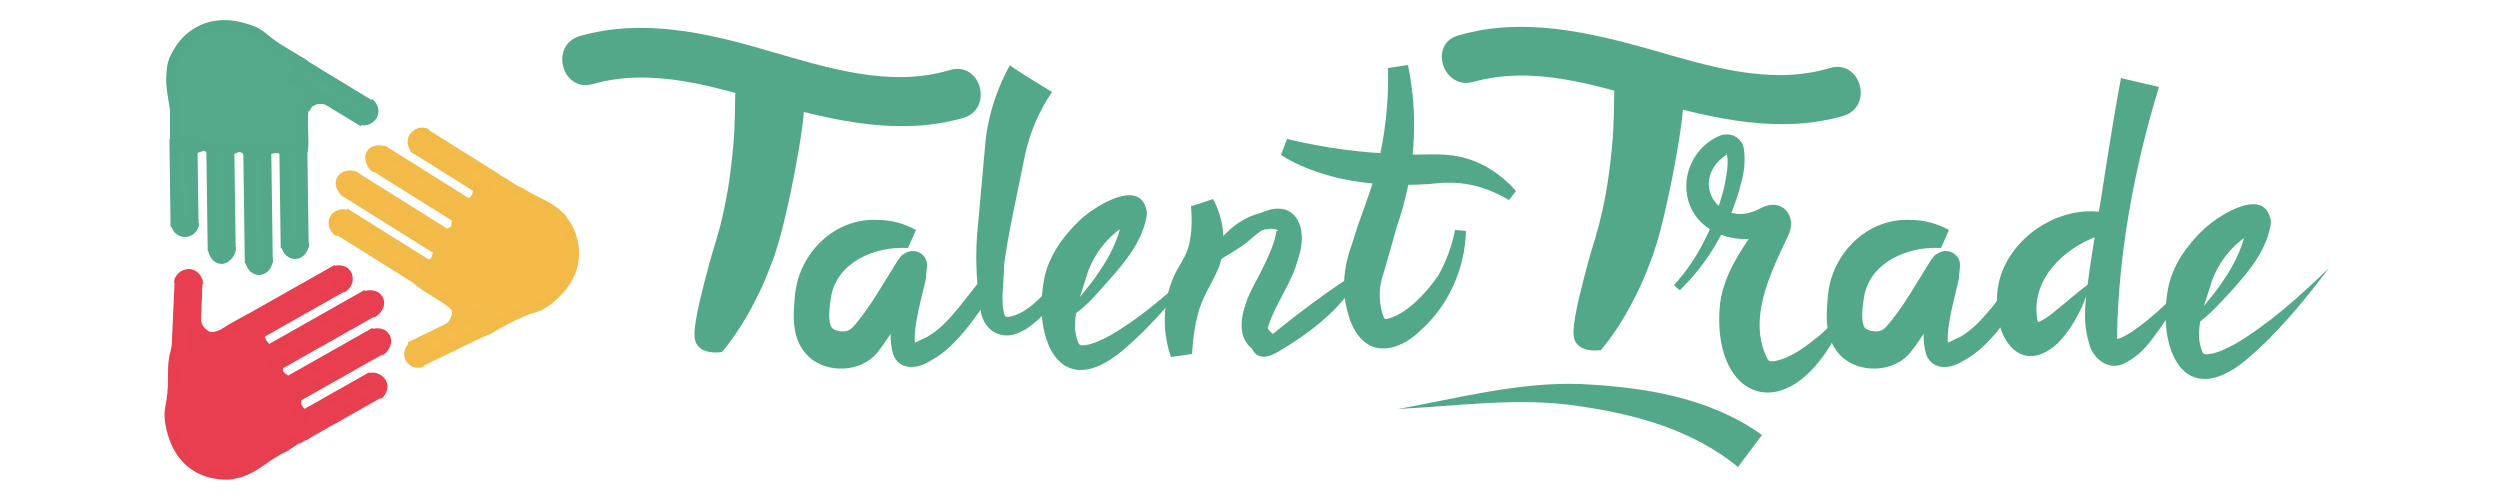 <?xml version="1.0" encoding="UTF-8"?>
<svg xmlns="http://www.w3.org/2000/svg" xmlSpace="preserve" viewBox="0 0 250 50">
  <style>
    .st0{fill:#52a889}.st1,.st2,.st3{fill:#f6ba49;stroke:#f2ba49;stroke-miterlimit:10}.st2,.st3{fill:#e93f50;stroke:#e83f50}.st3{fill:#53a989;stroke:#52a889}
  </style>
  <g id="die_line">
    <path d="M74.7 5.7c-1.7 1.1-.9 3.8-1.4 9.2-.2 1.9-.5 5.2-1.7 9.2-.5 1.6-.9 3-1.6 5.9-.7 3.1-.7 4-.2 4.6.6.7 1.7.7 2.4.6 1-1.2 2.2-2.9 3.3-5.1 1-1.9 1.5-3.4 1.9-4.4.5-1.5 1-3.2 1.9-7.6 1.7-8.7 1.3-10.2.4-11.3-1-1.1-2.2-1.4-2.2-1.4-.2 0-1.8-.4-2.8.3z" class="st0"/>
    <path d="M58.6 6c6-1.8 12.5 0 18.5 1.7s12.5 3.5 18.5 1.6" class="st0"/>
    <path d="M59.3 8.4c6-1.7 12.2.3 18.1 2 6.1 1.7 12.6 3.2 18.9 1.4 3.1-.9 1.8-5.7-1.3-4.8-6 1.8-12.2-.2-18.1-1.9C70.8 3.3 64.3 1.8 58 3.6c-3.1.9-1.8 5.7 1.3 4.8zM105.2 9.2c-1.3 1.9-2.2 4-2.7 6.3-.5 2.6-1.9 8.8-2.1 11.2 0 1.5-.4 3.6.1 4.9 0 0 .1.1.2.1 1.3-.1 2.5-1.1 3.5-2.1l1 .9c-1.3 1.5-3.8 4.2-6.1 2.5-.8-.7-1-1.5-1.1-2.4-.4-2.7-.5-5.4-.2-8.1l.7-7.8c.2-2.8 1.1-5.7 2.5-8.2-.1.1 4.2 2.7 4.2 2.7z" class="st0"/>
    <path d="M90.8 24.8c-3.3-.2-7.1 1.4-7.7 4.9-.1.8-.4 2.4.1 3.1.3.3 1 .4 1.5.3.2-.1.3-.1.6-.4 1.7-1.9 3.1-4.5 4.5-6.7.2-.2.3-.5.6-.6.9-.7 2.3-.1 2.3 1.1 0 .5-.1.8-.1 1.3-.4 1.9-1.3 4.8-1.1 6.6 0 .1 0-.1-.2-.1h.1c.3-.1 1-.5 1.3-.6 2.3-1.3 4-4.2 5.8-6.2l1.4 1-2 2.7C96.6 33 95.1 35 93 36.1c-1.2.8-3.1 1-3.7-.7-.7-2.6.3-5.4.6-7.9v-.4c.1 1.1 1.6 1.5 2.2.7-1.3 2.5-2.5 5.1-4.4 7.5-1.6 1.9-4.9 2.1-6.8.4-1.8-1.7-1.6-4.1-1.4-6.2.4-4.2 4-7.8 8.4-7.5 1.3 0 2.6.4 3.7 1l-.8 1.8zM106.3 32.1c1-1.8 2.5-3.2 3.6-4.9 1.1-1.6 2.2-3.7 2.3-5.6-.1.2.4.7.7.7.2 0 0 0-.1.1-2 1.1-3.6 3.2-4.2 5.4-.6 1.9-1.5 4.2-.9 6.1.2.6.2.7.9.6.7-.1 1.6-.5 2.5-1 3.4-2 6.5-4.8 9.4-7.6-2.5 3.3-5.1 6.5-8.3 9.2-6.3 5.2-8.9-1.3-7.8-7.1.4-2.3 1.9-4.4 3.6-6 1.5-1.4 6.2-4.4 6.7-.7-.3 2.6-2.1 4.8-3.7 6.6-1.5 1.7-2.8 3.3-4.7 4.2zM119.8 27.1c1.6-2.6 3.5-5.4 6.8-5.9.5-.1 1 .1 1.5.2l-.3 1.3c-1.6-.2-2.4 1.1-3.6 1.9-1.4.9-2.8 1.8-4.4 2.5zM136.4 26.8c-1.8 3.8-5.2 6.4-8.8 8.5-2.4 1.3-3-1.1-2.4-2.9.3.7.4 1.7 1.1 2 .1 0-.1 0-.1-.1 3.2-2.7 6.7-5.3 10.2-7.5z" class="st0"/>
    <path d="M140.8 6.5c1.1 5.3.7 11-1.1 16.1-.4 1.4-1 3.6-1.4 4.9-.5 1.4-.4 3.1.1 4.3 0 0 0 .1.3.1 2-.5 3.9-2.6 5.1-4.3.8-1.4 1.4-3 1.7-4.6l1.1.1c-.1 3.7-1.7 7.4-4.5 9.9-1.1 1.1-3.1 2.4-5 1.6-1.8-.9-2.3-3-2.6-4.6-.3-2.1.1-4 .8-5.9.7-2.4 1.8-4.9 2.4-7.3.8-3.2 1.2-6.6 1.1-10l2-.3z" class="st0"/>
    <path d="M128.7 13.9c3.8.9 7.4 1.4 11.3 1.5 2.1.2 3.9-.2 6.1.3 2.2.5 4.1 1.8 5.5 3.4l-.7.9c-2.6-1.5-4.9-2-7.9-1.6-3.1.2-6.1.1-9.2-.6-2-.5-4-1.2-5.7-2.3l.6-1.6zM162.6 5.5c-1.7 1.1-.9 3.8-1.4 9.2-.2 1.9-.5 5.2-1.7 9.2-.5 1.6-.9 3-1.6 5.9-.7 3.1-.7 4-.2 4.6.6.7 1.7.7 2.4.6 1-1.2 2.2-2.9 3.3-5.1 1-1.9 1.5-3.4 1.9-4.4.5-1.5 1-3.2 1.9-7.6 1.7-8.7 1.3-10.3.5-11.3-1-1.1-2.2-1.4-2.2-1.4-.2-.1-1.8-.5-2.9.3z" class="st0"/>
    <path d="M147.3 8.2c6-1.7 12.2.3 18.1 2 6.1 1.7 12.6 3.2 18.9 1.4 3.1-.9 1.8-5.7-1.3-4.8-6 1.8-12.2-.2-18.1-1.9-6.1-1.7-12.6-3.2-18.9-1.4-3.2.7-1.8 5.5 1.3 4.7zM139.8 40.9c6.1-1.1 12-2.7 18.2-2.5 6.3.3 12.9 1.3 18.2 5.1l-2.4 3.2c-4.5-3.7-10.3-5.3-16-6.1-5.9-.9-12 0-18 .3zM218.7 33c1-1.8 2.5-3.2 3.6-4.9 1.1-1.6 2.2-3.7 2.3-5.6-.1.2.4.7.7.7.2 0 0 0-.1.1-2 1.1-3.6 3.2-4.2 5.4-.6 1.9-1.5 4.2-.9 6.1.2.6.2.7.9.6.7-.1 1.6-.5 2.5-1 3.4-2 6.5-4.8 9.4-7.6-2.5 3.3-5.1 6.5-8.3 9.2-6.3 5.2-8.9-1.3-7.8-7.1.4-2.3 1.9-4.4 3.6-6 1.5-1.4 6.2-4.4 6.7-.7-.3 2.6-2.1 4.8-3.7 6.6-1.5 1.6-2.8 3.2-4.7 4.2zM194.1 24.8c-3.3-.2-7.1 1.4-7.7 4.9-.1.8-.4 2.4.1 3.1.3.3 1 .4 1.5.3.2-.1.3-.1.6-.4 1.7-1.9 3.1-4.5 4.5-6.7.2-.2.3-.5.6-.6.9-.7 2.3-.1 2.3 1.1 0 .5-.1.8-.1 1.3-.4 1.9-1.3 4.8-1.1 6.6 0 .1 0-.1-.2-.1h.1c.3-.1 1-.5 1.3-.6 2.3-1.3 4-4.2 5.8-6.2l1.4 1-2 2.7c-1.3 1.8-2.8 3.8-4.9 4.9-1.2.8-3.1 1-3.7-.7-.7-2.6.3-5.4.6-7.9v-.4c.1 1.1 1.6 1.5 2.2.7-1.3 2.5-2.5 5.1-4.4 7.5-1.6 1.9-4.9 2.1-6.8.4-1.8-1.7-1.6-4.1-1.4-6.2.4-4.2 4-7.8 8.4-7.5 1.3 0 2.6.4 3.7 1l-.8 1.8z" class="st0"/>
    <path d="M167.4 28.5c2.5-2.7 4.1-6.2 5-9.7.2-1 .5-2.4.3-3.3 0-.3-.2-.2 0-.1.2 0 0 0-.1.1-3.9 2.7-.5 7.6 3.5 5.3 2.1-1.1 3.7.8 2.7 2.8-1.8 3.8-4.1 8.4-2 12.4.1.1.3.2.7.1 1.6-.3 3-1.4 4.4-2.5.9-.8 1.8-1.7 2.5-2.7-.2 1.3-.7 2.5-1.4 3.7-5.1 8.2-11.9 4.8-11-4.2.4-3.2 2.4-5.8 4.1-8.3 0 .2 0 .5.2.8.2.3.7.5 1.1.4-3.3 1.5-8 .2-8.7-3.8-.4-2.4.9-4.8 3-5.8 1.3-.7 2.6.1 2.7 1.3.2 1.5-.1 2.7-.5 4.1-1.1 3.7-3.1 7.2-5.9 9.9 0 .1-.6-.5-.6-.5zM210.7 23.3c-4 1.1-7.9 4.6-6.9 9 0 .1 0 0-.2 0-.1 0-.2-.1-.3 0 1 0 2.3-1.3 3.2-2 .8-.7 1.7-1.4 2.6-2.1-.7 2.3-1.6 4.3-3.3 6.1-3.8 3.5-6.4-.7-6.1-4.4 0-5.4 5.9-9.7 11-8.6v2z" class="st0"/>
    <path d="M215.9 8.7c-2.5 8.1-4.1 16.9-4.2 25.2h-.2.1c.4 0 1.1-.4 1.7-.8 1.9-1.3 3.6-3 5.3-4.6-.7 1.4-1.5 2.8-2.5 4.2-1.1 1.5-1.9 2.8-3.8 3.7-1.6.7-3.1-.7-3.4-2.1-.8-2.6-.2-5.1.1-7.6.4-2.8 1.1-6.6 1.5-9.4.5-3.2 1-6.3 1.6-9.5-.1 0 3.8.9 3.8.9z" class="st0"/>
    <path d="M44.6 29.9c-.5-.3-.8-.5-.8-.5-1.9-1.2-2-1.3-2-1.4-.1-.5.6-1.1 1-1.4.2-.2.5-.2.7-.5.2-.3.2-.5.3-.8.2-.5.5-1.5 1.2-2 .2-.1.3-.2.5-.3.2-.3.1-.6.2-1 .1-.9.8-1.4 1-1.5.4-.3.6-.3.8-.6.3-.3.2-.6.4-1.1.2-.5.4-1.1.8-1.2h.5c.1 0 .2.1.5.3.3.2.5.3.5.3.1 0 .3.2.8.5 0 0 .4.3 1.1.6 1.8 1.1 2.6 1.2 3.7 2.2.2.2.4.3.5.6.3.3 1.2 1.7 1.1 3.5-.1 2.5-2.2 4.1-2.7 4.5-1.2.9-1.4.4-4 1.8-.7.4-1.2.6-1.6.8-.1.2-.4.3-.4.3-.4.1-.8.3-.8.3-.5.4-1.7.1-2.5 0-.5 0-.8 0-.8-.1 0-.2.3-.3.7-.8.1-.2.3-.5.4-.9 0-.1 0-.5-.1-.8-.3-.2-.4-.4-1-.8z" class="st1"/>
    <path stroke-width="1" d="m49.284 17.61-.956 1.526-6.61-4.14.954-1.525z" class="st1"/>
    <path d="M41.7 15c-.4-.3-.6-.8-.3-1.3.3-.4.8-.6 1.3-.3" class="st1"/>
    <path stroke-width="1" d="m46.858 20.392-.955 1.525-8.221-5.146.955-1.526z" class="st1"/>
    <path d="M37.6 16.8c-.5-.3-.7-1-.5-1.4.3-.4.9-.5 1.5-.2" class="st1"/>
    <path stroke-width="1" d="m44.904 23.57-.955 1.525-9.238-5.783.955-1.526z" class="st1"/>
    <path d="M34.7 19.3c-.6-.4-.8-1-.5-1.4.3-.4 1-.5 1.5-.1" class="st1"/>
    <path stroke-width="1" d="m42.961 26.595-.955 1.526-8.052-5.04.955-1.527z" class="st1"/>
    <path d="M33.9 23.2c-.5-.3-.7-.9-.4-1.4.3-.4.9-.5 1.4-.2" class="st1"/>
    <path stroke-width="1" d="m48.457 31.056.787 1.619-7.016 3.408-.787-1.619z" class="st1"/>
    <path d="M42.2 36.2c-.5.2-1 0-1.2-.4-.2-.5 0-1 .4-1.2" class="st1"/>
    <path d="M22.3 33.4c.5-.3.8-.5.8-.5 1.9-1.1 2.1-1.1 2.2-1.1.5.2.7 1.1.7 1.5 0 .3 0 .5.1.8.1.3.3.4.5.7.4.4 1.1 1.2 1.2 2 0 .2 0 .4.1.6.2.3.4.4.8.7.7.5.9 1.4.9 1.6.1.5-.1.6.1 1s.4.5.8.9.8.8.6 1.3c-.1.2-.2.4-.3.4-.1.1-.2.2-.5.3-.3.2-.5.3-.6.3-.1 0-.3.2-.8.5 0 0-.4.3-1.1.6-1.8 1.1-2.3 1.7-3.7 2.2-.2.1-.5.1-.8.2-.4.1-2.1.2-3.6-.7-2.2-1.3-2.6-3.9-2.7-4.6-.2-1.5.3-1.4.3-4.4 0-.8 0-1.3.1-1.8 0-.2.1-.5.1-.5l.2-.8c-.1-.6.8-1.5 1.2-2.2.3-.5.4-.7.5-.7.2 0 .1.4.4 1 .1.2.3.5.6.7.1.1.4.3.8.3.2 0 .4 0 1.1-.3z" class="st2"/>
    <path stroke-width="1" d="m30.815 43.32-.885-1.566 6.79-3.84.885 1.568z" class="st2"/>
    <path d="M36.8 37.9c.4-.3 1-.1 1.3.3.3.4.1 1-.3 1.3" class="st2"/>
    <path stroke-width="1" d="m29.496 39.813-.886-1.567 8.444-4.775.886 1.567z" class="st2"/>
    <path d="M37.1 33.5c.5-.3 1.2-.2 1.4.2.3.4 0 1.1-.5 1.4" class="st2"/>
    <path stroke-width="1" d="m27.659 36.614-.886-1.566 9.488-5.365.886 1.566z" class="st2"/>
    <path d="M36.3 29.7c.6-.3 1.3-.2 1.5.2.3.4 0 1.1-.6 1.4" class="st2"/>
    <path stroke-width="1" d="m25.895 33.417-.886-1.567 8.27-4.675.886 1.566z" class="st2"/>
    <path d="M33.3 27.2c.5-.3 1.2-.2 1.4.3s0 1-.5 1.3M19.4 36.2l-1.797-.08.348-7.792 1.798.08zM17.9 28.3c0-.5.5-.9 1-.9s.9.5.9 1" class="st2"/>
    <path d="M30.3 11.7v1c.1 2.2 0 2.4-.1 2.5-.4.3-1.3.1-1.7-.1-.3-.1-.4-.3-.8-.3-.3 0-.5.1-.9.1-.5.1-1.5.4-2.3 0-.2-.1-.3-.2-.5-.2-.4 0-.6.2-.9.3-.8.3-1.7.1-1.8 0-.5-.2-.5-.4-.9-.4s-.6.2-1.1.3c-.5.1-1.1.3-1.4 0-.2-.1-.2-.4-.3-.5 0-.1-.1-.2-.1-.6V11c-.3-2-.5-2.7-.3-4.2 0-.2.1-.5.2-.8.2-.4.8-1.9 2.4-2.8C22 1.9 24.4 2.8 25 3c1.4.5 1.1.9 3.7 2.4.7.4 1.1.7 1.5.9.2.1.4.3.4.3.3.2.7.5.7.5.6.2 1 1.4 1.4 2.1l.4.8c-.1.1-.4-.1-1-.1-.2 0-.6 0-.9.2-.1 0-.4.2-.6.6-.2.1-.3.3-.3 1z" class="st3"/>
    <path stroke-width="1" d="m17.446 14.413 1.8-.025.106 7.8-1.8.024z" class="st3"/>
    <path d="M19.4 22.3c0 .5-.4.9-.9.9s-.9-.4-.9-.9" class="st3"/>
    <path stroke-width="1" d="m21.133 14.913 1.8-.025.132 9.7-1.8.024z" class="st3"/>
    <path d="M23.1 24.7c0 .6-.4 1.1-.9 1.2-.5 0-.9-.5-.9-1.1" class="st3"/>
    <path stroke-width="1" d="m24.826 14.913 1.8-.025.148 10.9-1.8.024z" class="st3"/>
    <path d="M26.8 25.8c0 .7-.4 1.2-.9 1.2s-.9-.5-.9-1.2" class="st3"/>
    <path stroke-width="1" d="m28.434 14.813 1.8-.024.13 9.499-1.8.024z" class="st3"/>
    <path d="M30.4 24.3c0 .6-.4 1.1-.9 1.1s-.9-.5-.9-1.1" class="st3"/>
    <path stroke-width="1" d="m29.226 7.877.934-1.539 6.668 4.048-.935 1.54z" class="st3"/>
    <path d="M36.9 10.3c.4.3.6.8.3 1.3-.3.4-.8.6-1.3.3" class="st3"/>
    <path d="M121.3 19.9c1.1 2 1.4 4.6.6 6.8-.8 1.9-1.8 3.1-2.2 5.1-.3 1.1-.4 2.3-.5 3.6l-2.1.3c-1-2.8-.8-6.1.6-8.7.7-1.2 1.1-1.8 1.3-3 .2-1 .2-2.2.1-3.4.2 0 2.2-.7 2.2-.7zM125.5 21.6c3.8-2.2 5.5.9 4.3 4.3-.6 2.4-2.3 4.5-3 6.8-.1.1.1.4.5.7l-.7 2.1c-3.6-.9-2.5-4.6-1.2-7 .8-1.5 1.9-3.6 2.2-5.1 0-.2 0-.3.1-.3s.2 0 0-.1c-.3-.2-1-.1-1.6 0l-.6-1.4z" class="st0"/>
  </g>
</svg>
